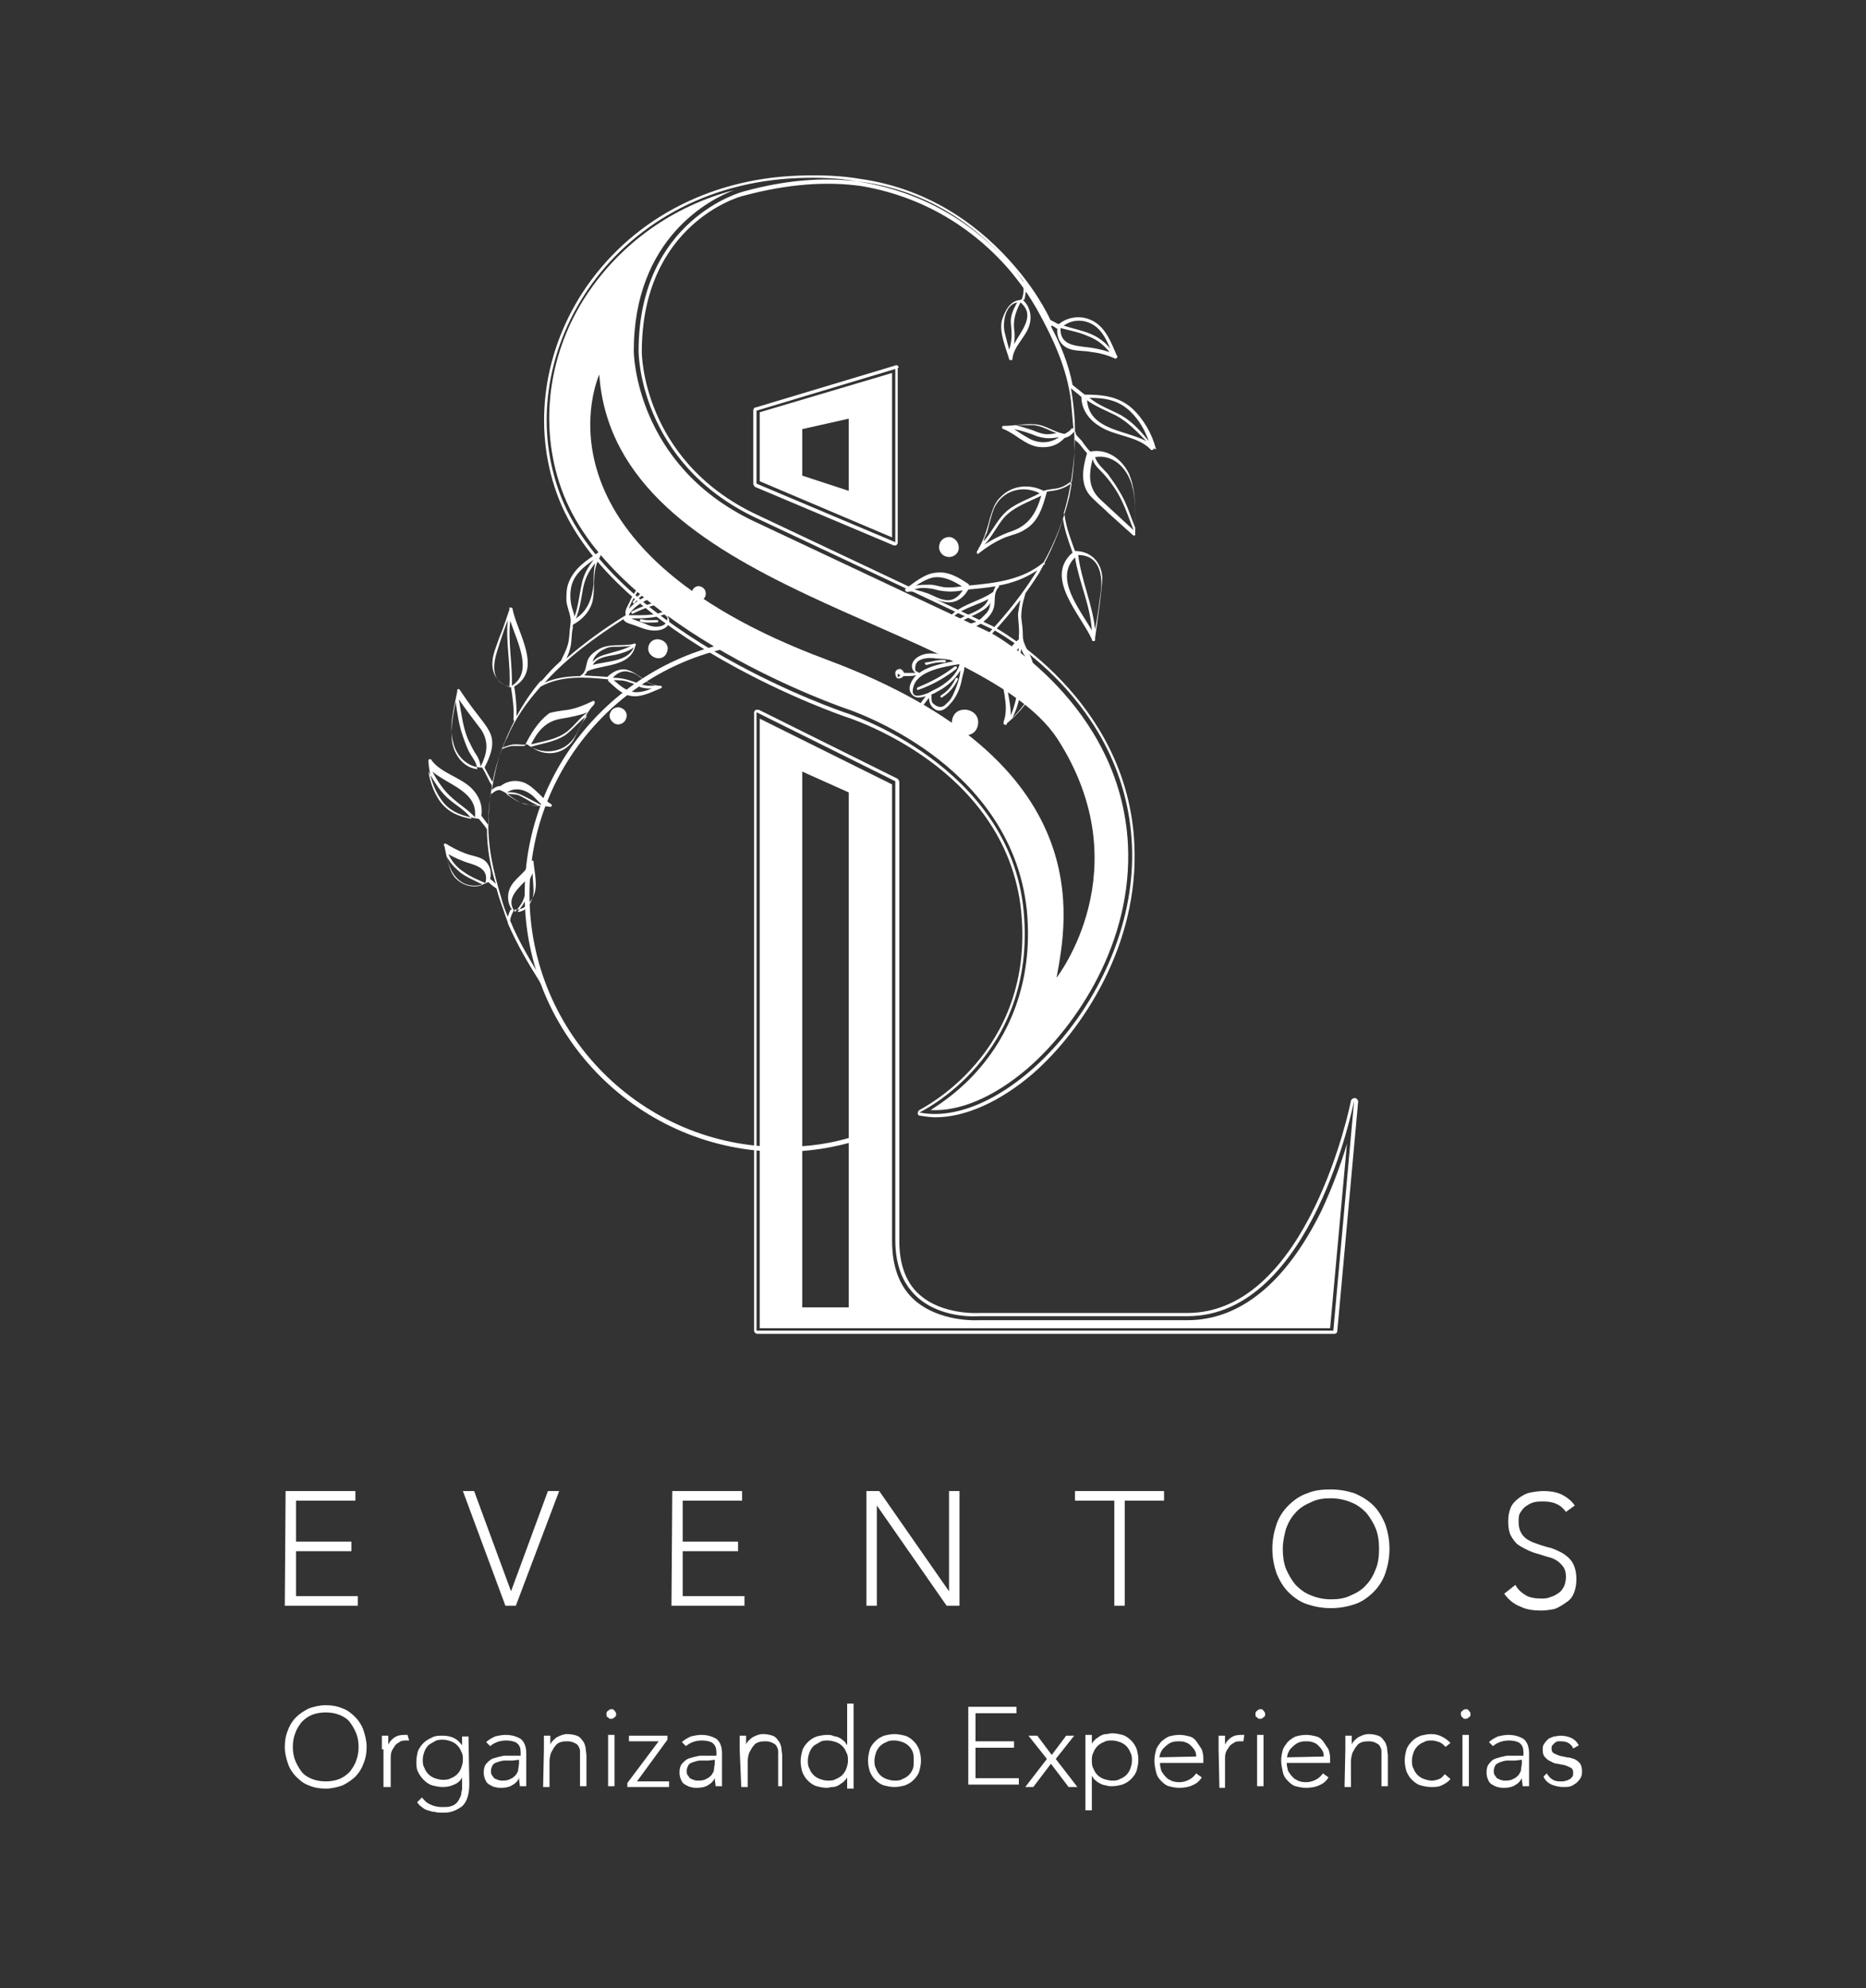 <?xml version="1.0" encoding="utf-8"?>
<!-- Generator: Adobe Illustrator 24.0.0, SVG Export Plug-In . SVG Version: 6.00 Build 0)  -->
<svg version="1.1" id="Capa_1" xmlns="http://www.w3.org/2000/svg" xmlns:xlink="http://www.w3.org/1999/xlink" x="0px" y="0px"
	 viewBox="0 0 232.6 247.9" style="enable-background:new 0 0 232.6 247.9;" xml:space="preserve">
<rect x="0" y="0" width="232.6" height="247.9" fill="#333333" stroke="none"/>
<style type="text/css">
	.st0{fill:#FFFFFF;}
</style>
<g>
	<g id="XMLID_37_">
		<path id="XMLID_45_" class="st0" d="M113,87.8c0,0.3-0.5,0.2-0.4-0.1C112.6,87.4,113.1,87.5,113,87.8z"/>
		<path class="st0" d="M144.1,56C144.1,56,144.1,56,144.1,56c-0.5-1.9-1.5-3.7-3-5.1c-1.7-1.5-3.7-1.7-5.9-1.7c0,0,0,0,0,0
			c-0.5-0.4-1-0.8-1.5-1.2l0,0c-0.5-2.6-1.5-5.1-2.8-7.5c0.3,0.1,0.6,0.3,0.9,0.5v0c-0.1,1.1,0.4,2.1,1.5,2.5
			c0.8,0.3,1.9,0.2,2.8,0.4c1,0.1,2,0.4,2.9,0.8h0l0,0c0.2,0.1,0.4-0.3,0.2-0.4l0,0c-0.7-1.6-1.4-3.6-3.2-4.4
			c-1.3-0.6-2.9-0.4-4,0.5c0,0,0,0,0,0s-0.1,0-0.1,0c-0.4-0.2-0.9-0.5-1.4-0.7c-0.4-0.9-0.9-1.8-1.4-2.6c-0.3-0.6-0.7-1.2-1.1-1.8
			l0,0c0-0.1,0-0.1-0.1-0.1c0-0.1-0.1-0.2-0.2-0.2c-0.1,0.1-0.2,0.2-0.4,0.3c0.1,0.1,0.2,0.2,0.3,0.4c0,0.5,0,1-0.2,1.5
			c0,0,0,0.1,0,0.1h0c-0.1,0-0.1,0-0.2,0.1c-1.3,0.1-1.9,1.3-2.3,2.5c-0.4,1.5,0.5,3.5,0.9,4.9c0,0.1,0.1,0.1,0.2,0.1
			c0.1,0,0.2,0,0.2-0.1c0.1-1.7,1.9-2.9,2.2-4.6c0.2-1-0.1-2.1-0.9-2.8c0.1,0,0.2,0,0.2-0.1c0.1-0.3,0.1-0.6,0.2-1
			c0.5,0.8,1,1.6,1.5,2.5c1.9,3.5,3.6,7.1,4.1,11.2c0.1,1.1,0.2,2.2,0.3,3.4c-0.1,0-0.2,0-0.2,0c-0.2,0.3-0.5,0.5-0.9,0.7h0
			c-1.3-0.2-2.3-1.1-3.7-1.2c-1.3-0.1-2.6,0.2-3.9,0.2c-0.3,0-0.2,0.4,0,0.4h0c1.5,0.6,2.6,1.9,4.2,2.2c1.3,0.2,2.5-0.1,3.4-1.1
			c0,0,0,0,0,0c0.5-0.1,0.9-0.4,1.2-0.8c0.1,2.1,0,4.2-0.3,6.3c0,0-0.1,0-0.2,0c-0.5,0.4-1.1,0.7-1.7,0.8c-0.5,0.1-1.1,0.1-1.6,0.3
			c0,0,0,0,0,0c-1.8-0.9-3.9-0.7-5.3,0.7c-0.8,0.7-1.1,1.7-1.4,2.7c-0.3,1.2-0.7,2.5-1.3,3.6l0,0c0,0-0.1,0.1-0.1,0.1
			c0,0.1-0.1,0.3-0.2,0.4l0,0c-0.1,0.2,0,0.5,0.2,0.3c1-0.8,2.1-1.5,3.3-2c0.8-0.3,1.8-0.5,2.5-1c1.7-1,2.2-2.9,2.7-4.7c0,0,0,0,0,0
			c0.5-0.1,1-0.1,1.6-0.3s1-0.4,1.5-0.8c-0.1,0.6-0.2,1.1-0.3,1.7c-0.7,2.9-1.8,5.7-3.2,8.2c-2.6,2.2-6,2.6-9.3,2.9
			c0-0.1,0-0.1-0.1-0.2c-1.2-0.8-2.5-1.6-4-1.4c-1.4,0.1-2.7,1.2-3.8,2c-0.2,0.1,0,0.4,0.2,0.4c1.9-0.4,3.3,1.3,5.2,1.3
			c1.1,0,1.9-0.7,2.4-1.6c1.1-0.1,2.2-0.2,3.4-0.4c-0.1,0.2-0.2,0.4-0.3,0.7c-2,1.5-6,1.8-6.1,5c-0.1,0.1,0,0.2,0,0.3
			c0.1,0.1,0.2,0.1,0.3,0c1.5-0.7,3.3-0.5,4.6-1.6c0.5-0.4,1.1-1,1.3-1.8c0.2-0.8-0.1-1.8,0.6-2.5c0,0,0.1-0.1,0-0.2
			c1.7-0.3,3.3-0.9,4.8-1.9c-2.5,4.1-5.8,7.8-9.3,11.1c-0.4-0.5-1.3-0.4-1.8-0.5c-1-0.1-2.1-0.4-3.1-0.1c-1.3,0.4-1.9,1.5-1,2.3
			c-0.4,0-0.9,0-1.4,0c-0.1-0.2-0.2-0.4-0.5-0.5c-0.3,0-0.6,0.2-0.6,0.5s0.1,0.7,0.4,0.7c0.2,0,0.5-0.1,0.6-0.3l0,0
			c0.5,0,1.1,0,1.6-0.1c-0.6,0.6-1.2,1.7-0.5,2.4c0.4,0.5,1.1,0.4,1.7,0.2c-0.3,0.4-0.6,0.8-0.9,1.2c-0.2,0-0.4,0-0.5,0.1
			c-0.2,0.2-0.3,0.5-0.2,0.8c0.1,0.3,0.5,0.4,0.8,0.2c0.2-0.1,0.4-0.5,0.3-0.7c0,0,0-0.1-0.1-0.1l0,0c0.3-0.4,0.7-0.9,1-1.3
			c0,0.5,0.2,1.1,0.7,1.4c0.7,0.5,1.4,0,1.9-0.6c0.8-0.8,1.3-2,1.5-3.1c0.1-0.6,0.5-1.4,0.2-2.1c2.5-2.4,5-5,7.1-7.8
			c-0.1,0.5-0.2,1.1-0.3,1.7c0,0.9,0.2,1.9,0.1,2.8c0,0,0,0.1,0,0.1c0,0.1,0,0.2,0,0.3c0,0,0,0,0,0c-1.1,0.9-1.9,2.2-2.1,3.7
			c-0.2,2.2,1,4.4,0.2,6.6c0,0,0,0,0,0.1v0c-0.1,0.2,0.3,0.4,0.4,0.2c0,0,0,0,0-0.1c1.5-1.3,3.1-2.9,3.4-5c0.1-0.9,0-1.8-0.2-2.7
			c-0.3-1.1-1.2-2.1-1.2-3.2c0,0,0-0.1,0-0.1c0-0.7-0.1-1.5-0.2-2.2c0-1,0.2-2,0.5-2.9c0,0,0-0.1,0-0.1c0.5-0.7,1-1.4,1.5-2.2
			c0.3-0.4,0.5-0.9,0.8-1.4c0,0,0,0,0.1,0c0,0,0.1-0.1,0-0.2c0.9-1.7,1.7-3.6,2.3-5.5c0.2,1.4,0.7,2.8,1.2,4.2c0,0,0,0,0,0
			c-3.6,3.1,1,7.7,2.4,10.8v0c0,0.1,0,0.2,0.1,0.2c0.1,0.1,0.4,0,0.3-0.2c0,0,0-0.1,0-0.1c0.2-1.4,0.4-2.9,0.6-4.4
			c0.1-1.1,0.3-2.2,0.3-3.2c-0.1-1.9-1.4-3.3-3.4-3.3c-0.5-1.4-1.1-2.9-1.3-4.5c0-0.1-0.1-0.1-0.1-0.2c0.9-3,1.3-6.1,1.4-9.2
			c0.1,0.2,0.3,0.3,0.4,0.4c0.4,0.4,0.7,0.9,1.1,1.3l0,0c-0.5,1.7-0.9,3.7,0.3,5.2c0.7,0.8,1.6,1.5,2.4,2.3c1,0.9,2,1.8,3,2.7
			c0.2,0.2,0.4,0,0.3-0.2c0,0,0-0.1,0-0.1c0-2.4,0.2-5.1-0.8-7.4c-0.9-1.8-2.7-3.1-4.8-2.7h0c-0.3-0.3-0.6-0.7-0.9-1.1
			c-0.1-0.2-0.3-0.4-0.5-0.6c-0.1-0.1-0.3-0.3-0.4-0.5c0-0.1,0-0.2-0.1-0.3c0-1.8-0.2-3.6-0.5-5.4c0.4,0.4,0.9,0.7,1.3,1.1
			c0,1.5,0.9,2.8,2.2,3.6c1.9,1.3,4.7,1.2,6.4,2.9v0c0,0.2,0.5,0.1,0.4-0.1C144.2,56.1,144.2,56,144.1,56z M136.7,40.8
			c0.8,0.7,1.3,1.7,1.7,2.7c-0.6-0.8-1.4-1.4-2.3-1.8c-1.1-0.5-2.3-0.7-3.5-1.1C133.8,39.7,135.5,39.8,136.7,40.8z M132.2,40.9
			C132.3,40.9,132.3,40.8,132.2,40.9c1.1,0.3,2.3,0.5,3.4,1c1.1,0.4,2,1.1,2.7,2c-0.9-0.3-1.8-0.5-2.7-0.6
			C133.9,43.1,132.1,43,132.2,40.9z M125.8,43.6c-0.2-0.7-0.4-1.5-0.6-2.3c-0.2-1.2,0.1-3.3,1.6-3.6c-0.4,0.7-0.8,1.5-0.8,2.3
			c0,0.5,0.1,1.1,0.1,1.7C126.1,42.3,126,43,125.8,43.6z M126.4,42.9c0.1-0.6,0.1-1.3,0-2c-0.1-1.2,0.3-2.2,0.8-3.2
			C129.1,39.3,127.4,41.1,126.4,42.9z M128.8,53c1.1,0.1,2,0.7,2.9,1c-0.5,0.1-1.1,0.2-1.6,0.1c-0.5-0.1-1-0.3-1.5-0.5
			c-0.6-0.2-1.3-0.4-2-0.6C127.4,53,128.1,53,128.8,53z M128,54.5c-0.6-0.3-1.1-0.7-1.6-1c1,0.2,1.9,0.5,2.9,0.9
			c1,0.3,1.7,0.3,2.7,0.1C130.8,55.4,129.2,55.3,128,54.5z M123,66.5c0.3-1,0.5-2.1,0.9-3.1c1-2.2,3.5-3,5.7-1.9
			c-1.5,0.8-3.2,1.3-4.4,2.5c-1,1-1.6,2.4-2.6,3.5C122.7,67.1,122.8,66.8,123,66.5z M126.2,66.2c-1.2,0.4-2.4,1-3.5,1.7
			c0.9-0.9,1.5-2.2,2.4-3.3c1.2-1.4,3.1-2,4.7-2.8C129.2,63.8,128.4,65.4,126.2,66.2z M116.3,72c1.3-0.2,2.5,0.4,3.6,1.1
			c-0.7,0.1-1.5,0.2-2.3,0.1c-0.6-0.1-1.1-0.3-1.7-0.3c-0.6,0-1.1,0-1.7,0.1C114.8,72.6,115.5,72.2,116.3,72z M117.8,74.8
			c-0.7-0.1-1.4-0.5-2.1-0.8c-0.6-0.2-1.2-0.4-1.8-0.5c0.4-0.1,0.7-0.2,1.1-0.2c0.7,0,1.3,0.1,2,0.3c1,0.2,2,0.2,3,0
			C119.6,74.3,118.8,75,117.8,74.8z M123.2,74.7c-0.4,1.2-2,1.7-3.1,2.2c-0.8,0.4-1.6,0.8-2.2,1.5C118.4,76.2,121.3,75.7,123.2,74.7
			z M123.3,75.9c-0.2,0.5-0.7,0.9-1.1,1.3c-0.8,0.6-1.7,0.6-2.6,0.9c-0.4,0.1-0.7,0.2-1.1,0.3c0.9-0.8,2-1.3,3.1-1.8
			c0.8-0.4,1.5-0.8,1.9-1.5C123.4,75.3,123.4,75.6,123.3,75.9z M112,84.4c0,0.1-0.1,0-0.1,0c0-0.1,0-0.2,0-0.3c0-0.1,0.1-0.1,0.2,0
			c0,0,0.1,0.1,0.1,0.2C112.1,84.3,112,84.3,112,84.4z M114,89c-0.1-0.1,0.1-0.5,0.2-0.3l0,0c0,0,0,0,0,0.1
			C114.4,89.1,114.1,89.2,114,89z M114.9,82.2c0.6-0.2,1.2-0.2,1.8-0.1c0.4,0,1.7,0.1,2.4,0.3c-1.5,0.3-3.3,0.6-4.5,1.5
			c-0.2-0.1-0.4-0.2-0.5-0.3C114,82.8,114.3,82.4,114.9,82.2z M113.9,85.5c0.6-1.9,3.9-2.4,5.7-2.7c0,0,0,0.1,0,0.1
			c-0.4,1.2-1.3,2-2.4,2.7c-0.5,0.3-1,0.5-1.5,0.8C114.9,86.7,113.3,87.3,113.9,85.5z M118.9,86.4c-0.2,0.5-0.5,1-0.9,1.3
			c-0.5,0.6-1.1,0.6-1.8-0.1c-0.1-0.3-0.1-0.7-0.1-1c0.2-0.1,0.5-0.2,0.6-0.3c1.2-0.6,2.3-1.5,3-2.7C119.7,84.5,119.1,86,118.9,86.4
			z M125.6,86.1c-0.3-2-0.1-3.9,1.4-5.3c-0.2,1.3-0.1,2.6-0.1,3.9c0,1.6-0.3,3-0.9,4.5C126,88.2,125.8,87.2,125.6,86.1z M128.7,84.9
			c0,1.8-1.2,3.3-2.5,4.6c0.6-1.2,1-2.5,1-3.9c0-1.6-0.2-3.2,0.1-4.7c0.1,0.3,0.2,0.5,0.4,0.8C128.3,82.7,128.7,83.8,128.7,84.9z
			 M134.4,69.2c2.7,0,3.1,2.6,2.8,4.7c-0.2,1.5-0.4,3.1-0.7,4.6C136.2,75.4,134.8,72.4,134.4,69.2z M136.1,78.6
			c-1.6-2.8-4.7-6.5-2.1-9.1C134.5,72.6,135.9,75.4,136.1,78.6z M141.1,60.5c0.5,1.7,0.4,3.5,0.4,5.3c-0.6-1.5-1.1-3.2-2-4.6
			c-0.4-0.7-0.9-1.4-1.4-2.1c-0.6-0.7-1.3-1.2-1.6-2.1C138.8,56.6,140.5,58.4,141.1,60.5z M137,58.5c0.7,0.7,1.3,1.4,1.9,2.3
			c1.1,1.6,1.7,3.5,2.4,5.3c-1.3-1.2-2.6-2.4-4-3.7c-1.7-1.5-1.6-3.2-1.1-5.2C136.3,57.7,136.6,58.1,137,58.5z M135.5,49.9
			C135.6,49.9,135.6,49.9,135.5,49.9c1.1,0.8,2.4,1.3,3.6,1.9c1.5,0.8,2.6,2,3.8,3.2C140.2,53.6,135.8,53.6,135.5,49.9z M139.8,51.8
			c-1.3-0.7-2.8-1.2-4-2.2c2,0,3.7,0.3,5.2,1.8c1,1,1.7,2.2,2.2,3.6C142.3,53.9,141.3,52.7,139.8,51.8z"/>
		<path id="XMLID_44_" class="st0" d="M119,83.1c0.2-0.1,0.4,0.1,0.2,0.3c-1.4,1.1-3,2-4.7,2.6c-0.2,0.1-0.3-0.2-0.1-0.3
			C116.1,85,117.6,84.2,119,83.1z"/>
		<path id="XMLID_43_" class="st0" d="M117.3,86.7c0.8-0.5,1.4-1.2,1.8-2.1c0.1-0.2,0.4,0,0.3,0.1c-0.4,0.9-1.1,1.7-1.9,2.2
			C117.3,87.1,117.1,86.8,117.3,86.7z"/>
		<path id="XMLID_42_" class="st0" d="M117.7,82.6c-0.7-0.1-1.5,0.1-2.2,0.3c-0.2,0-0.3-0.3-0.1-0.3c0.8-0.1,1.6-0.4,2.4-0.3
			C118,82.3,117.9,82.6,117.7,82.6z"/>
		<path id="XMLID_41_" class="st0" d="M121.9,90.4c-0.4,2.1-3.7,1.4-3.2-0.7C119.1,87.7,122.3,88.3,121.9,90.4z"/>
		<path id="XMLID_40_" class="st0" d="M111.4,88c-0.1,0.5-0.7,0.9-1.2,0.8s-0.9-0.6-0.8-1.2c0.1-0.5,0.7-0.9,1.2-0.8
			C111.1,86.9,111.5,87.4,111.4,88z"/>
		<path id="XMLID_39_" class="st0" d="M115.9,79.1c-0.4,1.8-3.1,1.2-2.8-0.6C113.5,76.7,116.3,77.3,115.9,79.1z"/>
		<path id="XMLID_38_" class="st0" d="M119.5,68.5c-0.1,0.6-0.8,1.1-1.5,0.9c-0.6-0.1-1.1-0.8-0.9-1.5c0.1-0.6,0.8-1.1,1.5-0.9
			C119.2,67.2,119.6,67.8,119.5,68.5z"/>
	</g>
	<g id="XMLID_1_">
		<path id="XMLID_36_" class="st0" d="M84.9,73.5c0.1-0.2,0.4,0,0.3,0.1C85.1,73.9,84.8,73.7,84.9,73.5z"/>
		<path id="XMLID_35_" class="st0" d="M78.9,76.5c-0.2,0.1-0.3-0.2-0.1-0.3c1.4-0.7,2.9-1.2,4.4-1.4c0.2,0,0.2,0.3,0,0.3
			C81.8,75.3,80.3,75.8,78.9,76.5z"/>
		<path id="XMLID_34_" class="st0" d="M81,73.7c-0.7,0.3-1.4,0.8-1.9,1.5c-0.1,0.1-0.3,0-0.2-0.2c0.5-0.7,1.2-1.2,2-1.6
			C81.1,73.3,81.2,73.6,81,73.7z"/>
		<path id="XMLID_33_" class="st0" d="M80,77.2c0.6,0.2,1.3,0.1,1.9,0.1c0.2,0,0.2,0.3,0,0.3c-0.7,0-1.4,0.1-2.1-0.1
			C79.7,77.4,79.8,77.1,80,77.2z"/>
		<path id="XMLID_32_" class="st0" d="M80.4,70.9c-0.7,1.7-3.4,0.5-2.6-1.1C78.5,68.1,81.1,69.2,80.4,70.9z"/>
		<path id="XMLID_31_" class="st0" d="M86.3,73.6c0.2-0.4,0.7-0.7,1.2-0.4c0.4,0.2,0.6,0.7,0.4,1.2c-0.2,0.4-0.7,0.7-1.2,0.4
			C86.3,74.6,86.1,74.1,86.3,73.6z"/>
		<path id="XMLID_30_" class="st0" d="M80.9,80.4c0.6-1.4,2.9-0.5,2.2,1C82.5,82.8,80.3,81.8,80.9,80.4z"/>
		<path id="XMLID_29_" class="st0" d="M76.1,88.8c0.2-0.5,0.9-0.8,1.4-0.5c0.5,0.2,0.8,0.8,0.5,1.4c-0.2,0.5-0.9,0.8-1.4,0.5
			C76.1,89.9,75.8,89.3,76.1,88.8z"/>
		<path id="XMLID_2_" class="st0" d="M74.7,68.8C74.7,68.9,74.7,68.9,74.7,68.8c-1.5,1-3.1,2-3.8,3.8c-0.3,0.7-0.3,1.5-0.3,2.3
			c0.1,1,0.7,2,0.5,2.9c0,0,0,0.1,0,0.1c-0.1,0.6-0.1,1.3-0.2,1.9c-0.1,0.8-0.5,1.6-0.9,2.4c0,0,0,0.1,0,0.1c-0.5,0.5-1.1,1-1.6,1.6
			c-0.3,0.3-0.6,0.7-0.9,1c0,0,0,0-0.1,0c0,0-0.1,0.1-0.1,0.1c-1.1,1.3-2.1,2.8-2.9,4.3c0-1.2-0.1-2.5-0.3-3.7c0,0,0,0,0,0
			c3.6-2.1,0.4-6.7-0.2-9.6v0c0-0.1,0-0.2-0.1-0.2c-0.1-0.1-0.4-0.1-0.3,0.1c0,0,0,0.1,0,0.1c-0.4,1.2-0.8,2.4-1.3,3.6
			c-0.3,0.9-0.7,1.8-0.8,2.7c-0.2,1.6,0.6,3,2.3,3.4c0.2,1.3,0.4,2.7,0.3,4c0,0.1,0,0.1,0.1,0.2c-1.2,2.4-2.2,4.9-2.7,7.6
			c-0.1-0.2-0.2-0.3-0.3-0.5c-0.2-0.4-0.5-0.9-0.7-1.3l0,0c0.7-1.4,1.4-3,0.6-4.5c-0.4-0.8-1.1-1.6-1.7-2.4c-0.7-0.9-1.4-1.9-2-2.8
			c-0.1-0.2-0.4,0-0.3,0.1c0,0,0,0,0,0.1c-0.4,2.1-1.1,4.3-0.5,6.4c0.4,1.7,1.8,3.1,3.6,3.1c0,0,0,0,0,0c0.2,0.3,0.4,0.7,0.6,1.1
			c0.1,0.2,0.2,0.4,0.3,0.6c0,0.1,0.2,0.3,0.3,0.5c0,0.1,0,0.2,0,0.3c-0.3,1.5-0.4,3.1-0.4,4.7c-0.3-0.4-0.6-0.8-0.9-1.2
			c0.2-1.3-0.3-2.5-1.2-3.4c-1.4-1.4-3.8-1.9-5-3.5v0c0-0.2-0.4-0.2-0.4,0c0,0,0,0,0,0.1l0,0c0.1,1.7,0.6,3.4,1.6,4.8
			c1.1,1.6,2.8,2.1,4.7,2.4h0c0.3,0.4,0.7,0.8,1,1.3l0,0c0,2.3,0.4,4.6,1.1,6.8c-0.2-0.2-0.4-0.4-0.7-0.6c0,0,0,0,0,0
			c0.2-0.9,0-1.8-0.8-2.4c-0.6-0.4-1.5-0.5-2.3-0.8c-0.8-0.3-1.6-0.7-2.4-1.2c0,0,0,0,0,0l0,0c-0.2-0.1-0.4,0.1-0.2,0.3l0,0
			c0.3,1.5,0.6,3.3,1.9,4.3c1,0.8,2.4,0.8,3.5,0.2c0,0,0,0,0,0c0,0,0.1,0,0.1,0c0.3,0.3,0.7,0.6,1,0.8c0.2,0.8,0.5,1.7,0.8,2.5
			c0.2,0.6,0.4,1.2,0.6,1.7l0,0c0,0.1,0,0.1,0,0.1c1.1,2.6,2.6,5.1,4.1,7.5c0.1,0.2,0.4,0,0.3-0.2c-1.5-2.5-3-4.9-4.1-7.6
			c0-0.4,0.2-0.8,0.4-1.2c0,0,0,0,0-0.1h0c0.1,0,0.1,0,0.2-0.1c1.1,0.1,1.9-0.8,2.3-1.7c0.6-1.2,0.1-3,0-4.3c0-0.1-0.1-0.1-0.2-0.1
			c-0.1,0-0.2,0-0.2,0.1c-0.4,1.4-2.1,2.1-2.6,3.5c-0.3,0.8-0.2,1.8,0.3,2.5c-0.1,0-0.2,0-0.2,0.1c-0.1,0.2-0.2,0.5-0.3,0.8
			c-0.3-0.7-0.6-1.5-0.8-2.3c-1-3.3-1.8-6.7-1.6-10.2c0-0.9,0.1-1.9,0.3-2.9c0,0,0.1,0.1,0.2,0c0.2-0.2,0.5-0.4,0.9-0.4c0,0,0,0,0,0
			c1.1,0.4,1.8,1.3,2.9,1.7c1.1,0.3,2.2,0.2,3.4,0.4c0.2,0,0.3-0.3,0-0.4h0c-1.1-0.7-1.9-2-3.2-2.6c-1-0.4-2.1-0.3-3,0.4l0,0
			c-0.4,0-0.8,0.2-1.1,0.5c0.3-1.8,0.7-3.6,1.3-5.3c0,0,0.1,0,0.1,0c0.5-0.2,1-0.4,1.6-0.4c0.5,0,0.9,0.1,1.4,0c0,0,0,0,0,0
			c1.3,1,3.2,1.2,4.7,0.3c0.8-0.5,1.3-1.2,1.7-2.1c0.5-1,1-2,1.7-2.9l0,0c0,0,0.1,0,0.1-0.1c0.1-0.1,0.2-0.2,0.2-0.3l0,0
			c0.1-0.1,0-0.4-0.2-0.3c-1,0.5-2,0.9-3.1,1.1c-0.8,0.1-1.6,0.2-2.3,0.4C67,90,66.1,91.6,65.4,93l0,0c-0.4,0-0.9,0-1.4,0
			c-0.5,0-1,0.2-1.4,0.4c0.2-0.5,0.3-0.9,0.6-1.4c1-2.4,2.5-4.5,4.2-6.4c2.6-1.4,5.5-1.2,8.4-0.9c0,0,0,0.1,0,0.2
			c0.9,0.8,1.8,1.8,3.1,1.9c1.2,0.1,2.5-0.6,3.5-1c0.2-0.1,0.1-0.3-0.1-0.3c-1.7,0-2.6-1.6-4.2-2c-0.9-0.2-1.8,0.3-2.4,0.9
			c-1-0.1-1.9-0.1-2.9-0.2c0.2-0.1,0.3-0.3,0.4-0.5c1.9-0.9,5.4-0.5,6-3.2c0.1,0,0.1-0.2,0-0.2c0-0.1-0.2-0.1-0.3,0
			c-1.4,0.3-2.9-0.1-4.2,0.6c-0.5,0.3-1.1,0.7-1.4,1.3c-0.3,0.7-0.2,1.6-0.9,2c0,0-0.1,0.1-0.1,0.1c-1.5,0-3,0.2-4.4,0.8
			c2.8-3.1,6.2-5.6,9.8-7.9c0.2,0.5,1,0.6,1.5,0.8c0.8,0.3,1.7,0.7,2.7,0.6c1.2-0.1,1.9-0.9,1.3-1.8c0.4,0,0.8,0.1,1.2,0.1
			c0,0.2,0.1,0.4,0.3,0.5c0.3,0.1,0.5-0.1,0.6-0.3c0-0.2,0-0.6-0.2-0.7c-0.2-0.1-0.4,0-0.5,0.2l0,0c-0.4,0-0.9-0.1-1.4-0.2
			c0.6-0.4,1.3-1.2,0.8-1.9c-0.3-0.5-0.8-0.5-1.4-0.5c0.3-0.3,0.6-0.6,1-0.9c0.1,0.1,0.3,0.1,0.5,0c0.2-0.1,0.4-0.4,0.3-0.7
			c-0.1-0.2-0.4-0.4-0.6-0.3c-0.2,0-0.4,0.3-0.4,0.6c0,0,0,0.1,0,0.1l0,0c-0.3,0.3-0.7,0.6-1.1,1c0-0.5,0-1-0.3-1.3
			c-0.5-0.5-1.2-0.2-1.7,0.1c-0.8,0.6-1.4,1.5-1.8,2.4c-0.2,0.5-0.7,1.1-0.5,1.7c-2.6,1.6-5.1,3.4-7.4,5.4c0.2-0.4,0.4-0.9,0.5-1.4
			c0.2-0.8,0.1-1.6,0.3-2.4c0,0,0-0.1,0-0.1c0-0.1,0-0.2,0-0.3h0c1.1-0.6,2-1.5,2.4-2.7c0.5-1.8-0.1-3.9,0.9-5.6l0,0c0,0,0,0,0,0
			C75.1,68.9,74.9,68.6,74.7,68.8z M77.7,80.6c0.3,0,0.6,0,1-0.1c-0.9,0.5-1.9,0.7-2.9,1c-0.7,0.2-1.4,0.4-1.9,1
			c0-0.2,0.1-0.4,0.3-0.7c0.3-0.4,0.7-0.7,1.2-0.9C76.1,80.5,76.9,80.7,77.7,80.6z M73.9,82.9c0.5-1,2-1.1,3-1.3
			c0.7-0.2,1.5-0.4,2.1-0.9C78.3,82.5,75.7,82.4,73.9,82.9z M80.3,84.8c0.4,0.3,0.9,0.5,1.4,0.7c-0.3,0-0.7,0-1,0
			C80,85.4,79.5,85.2,79,85c-0.8-0.3-1.7-0.5-2.6-0.5c0.5-0.6,1.3-1,2.1-0.7C79.2,83.9,79.7,84.4,80.3,84.8z M76.5,84.8
			c0.7,0,1.3,0,2,0.3c0.5,0.1,0.9,0.4,1.4,0.6c0.5,0.1,0.9,0.2,1.4,0.1c-0.6,0.3-1.3,0.5-2,0.5C78.2,86.3,77.3,85.5,76.5,84.8z
			 M73.3,88.8c-1,0.6-1.6,1.6-2.6,2.4c-1.3,1-2.9,1.2-4.5,1.6c0.8-1.6,1.8-2.9,3.8-3.2C71.2,89.4,72.2,89.2,73.3,88.8z M66.2,93.1
			c1.4-0.4,2.9-0.6,4.2-1.4c1-0.7,1.8-1.8,2.8-2.5c-0.1,0.2-0.3,0.5-0.5,0.7c-0.5,0.8-0.8,1.7-1.3,2.5
			C70.2,94.1,67.9,94.4,66.2,93.1z M66.5,99.3c0.4,0.4,0.8,0.8,1.2,1.2c-0.8-0.4-1.5-0.8-2.3-1.2c-0.8-0.4-1.4-0.6-2.2-0.5
			C64.2,98.1,65.5,98.4,66.5,99.3z M63.1,99c0.5,0,0.9,0,1.4,0.1c0.4,0.1,0.8,0.4,1.2,0.6c0.5,0.3,1,0.6,1.6,0.8
			c-0.6,0-1.2-0.1-1.9-0.3C64.6,100.1,63.9,99.5,63.1,99z M65.9,109.4c-0.2,0.5-0.3,1.1-0.4,1.7c-0.1,1.1-0.6,1.8-1.3,2.6
			C62.9,112,64.7,110.7,65.9,109.4z M64.5,113.7c0.4-0.5,0.9-1.1,1.1-1.8c0.1-0.4,0.1-1,0.2-1.4c0.1-0.5,0.3-1.1,0.6-1.6
			c0,0.7,0.1,1.4,0.1,2C66.6,112,65.8,113.7,64.5,113.7z M55.7,106.8c0.4,0.8,1,1.4,1.7,2c0.8,0.6,1.8,1,2.8,1.5
			c-1.2,0.5-2.6,0.1-3.5-0.9C56.1,108.7,55.9,107.7,55.7,106.8z M60.5,110.1C60.5,110.1,60.5,110.1,60.5,110.1
			c-0.9-0.4-1.9-0.8-2.7-1.4c-0.8-0.5-1.5-1.3-1.9-2.2c0.7,0.4,1.4,0.7,2.2,1C59.4,107.9,61,108.3,60.5,110.1z M53.4,96.2
			c0.7,1.2,1.4,2.4,2.4,3.3c1,0.9,2.2,1.5,3,2.6c-1.7-0.3-3.1-0.9-4.1-2.4C54,98.6,53.6,97.4,53.4,96.2z M59.2,101.9
			C59.2,101.9,59.2,101.9,59.2,101.9c-0.8-0.9-1.8-1.5-2.7-2.3c-1.1-0.9-1.9-2.1-2.6-3.4C55.9,97.9,59.6,98.7,59.2,101.9z M56.3,92
			c-0.1-1.5,0.2-3,0.5-4.5c0.2,1.4,0.4,2.9,0.9,4.3c0.2,0.6,0.5,1.4,0.8,2c0.4,0.7,0.9,1.2,1,2.1C57.6,95.7,56.4,93.8,56.3,92z
			 M59.9,95.6c0-0.4-0.2-0.9-0.4-1.3c-0.5-0.7-0.8-1.4-1.2-2.2c-0.6-1.5-0.8-3.2-1.1-4.9c0.9,1.3,1.8,2.5,2.8,3.8
			C61,92.6,60.7,94,59.9,95.6z M63.3,77.3c-0.3,2.8,0.4,5.6,0.2,8.3c-2.3-0.5-2.1-2.7-1.5-4.5C62.4,79.8,62.8,78.6,63.3,77.3z
			 M63.8,85.5c0.1-2.7-0.5-5.4-0.2-8.1C64.5,80.1,66.5,83.8,63.8,85.5z M82.1,73c0,0.3,0,0.6-0.1,0.9c-0.2,0-0.4,0.1-0.6,0.2
			c-1.2,0.3-2.2,0.9-3,1.8c0.2-0.8,1-2,1.2-2.3c0.3-0.4,0.6-0.7,1-1C81.2,72.2,81.7,72.3,82.1,73z M84,72.5C84,72.5,84,72.5,84,72.5
			c0,0,0-0.1,0-0.1c0-0.2,0.2-0.2,0.3-0.1C84.3,72.5,84,72.7,84,72.5z M83.7,75.4c-0.8,1.5-3.7,1.3-5.3,1.3c0,0,0,0,0-0.1
			c0.6-0.9,1.5-1.5,2.5-1.9c0.5-0.1,0.9-0.3,1.4-0.4C83,74.1,84.5,73.9,83.7,75.4z M85.1,76.9c0,0,0-0.1,0-0.2c0,0,0.1,0,0.1-0.1
			c0-0.1,0.1,0,0.1,0c0,0,0,0.2,0,0.2C85.2,77,85.1,77,85.1,76.9z M78.7,77.1c1.3,0,2.9,0,4.1-0.5c0.1,0.1,0.3,0.2,0.4,0.4
			c0,0.7-0.4,1-1,1.1c-0.5,0.1-1,0-1.5-0.2C80.4,77.7,79.3,77.4,78.7,77.1z M71.8,77.1c0.4-1,0.6-2.1,0.8-3.3
			c0.2-1.4,0.7-2.5,1.6-3.6c-0.2,0.8-0.2,1.7-0.2,2.6C73.8,74.6,73.3,76.1,71.8,77.1z M74,69.8c-0.7,0.9-1.3,1.9-1.5,3.1
			c-0.3,1.3-0.4,2.7-0.9,4c0-0.2-0.1-0.5-0.2-0.8c-0.3-0.9-0.4-1.9-0.2-2.9C71.5,71.7,72.7,70.7,74,69.8z"/>
	</g>
	<g>
		<g>
			<path class="st0" d="M35.6,185.9h8.7v1.2h-7.4v5.1h6.9v1.2h-6.9v5.6h7.7v1.2h-9.1L35.6,185.9L35.6,185.9z"/>
			<path class="st0" d="M57.7,185.9h1.4l4.6,12.5l4.6-12.5h1.4l-5.4,14.3H63L57.7,185.9z"/>
			<path class="st0" d="M83.8,185.9h8.7v1.2h-7.4v5.1h6.9v1.2h-6.9v5.6h7.7v1.2h-9.1L83.8,185.9L83.8,185.9z"/>
			<path class="st0" d="M107.9,185.9h1.7l8.7,12.5h0v-12.5h1.3v14.3H118l-8.7-12.5h0v12.5h-1.3V185.9z"/>
			<path class="st0" d="M138.9,187.1H134v-1.2h11.1v1.2h-4.9v13.1h-1.3V187.1z"/>
			<path class="st0" d="M158.6,193.1c0-1.1,0.2-2.1,0.5-3c0.3-0.9,0.8-1.7,1.5-2.4c0.6-0.6,1.4-1.2,2.3-1.5c0.9-0.4,1.9-0.5,3-0.5
				s2.1,0.2,3,0.5c0.9,0.4,1.7,0.9,2.3,1.5c0.6,0.6,1.1,1.4,1.5,2.4c0.3,0.9,0.5,1.9,0.5,3s-0.2,2.1-0.5,3c-0.3,0.9-0.8,1.7-1.5,2.4
				c-0.6,0.6-1.4,1.2-2.3,1.5c-0.9,0.3-1.9,0.5-3,0.5s-2.1-0.2-3-0.5c-0.9-0.3-1.7-0.9-2.3-1.5c-0.6-0.6-1.1-1.4-1.5-2.4
				C158.8,195.2,158.6,194.2,158.6,193.1z M159.9,193.1c0,0.9,0.1,1.7,0.4,2.5c0.3,0.7,0.7,1.4,1.2,2c0.5,0.5,1.1,1,1.9,1.3
				c0.7,0.3,1.6,0.5,2.5,0.5c0.9,0,1.7-0.1,2.5-0.5c0.7-0.3,1.4-0.7,1.9-1.3c0.5-0.5,0.9-1.2,1.2-2c0.3-0.7,0.4-1.6,0.4-2.5
				s-0.1-1.7-0.4-2.5c-0.3-0.7-0.7-1.4-1.2-2c-0.5-0.5-1.1-1-1.9-1.3c-0.7-0.3-1.6-0.5-2.5-0.5c-0.9,0-1.7,0.1-2.5,0.5
				c-0.7,0.3-1.4,0.7-1.9,1.3c-0.5,0.5-0.9,1.2-1.2,2C160.1,191.4,159.9,192.2,159.9,193.1z"/>
			<path class="st0" d="M188.9,197.6c0.3,0.6,0.8,1,1.3,1.3c0.5,0.3,1.2,0.4,1.9,0.4c0.4,0,0.8,0,1.2-0.2c0.4-0.1,0.7-0.3,1-0.5
				c0.3-0.2,0.5-0.5,0.7-0.9c0.1-0.3,0.2-0.7,0.2-1.1c0-0.5-0.1-0.9-0.3-1.2c-0.2-0.3-0.5-0.6-0.8-0.8c-0.3-0.2-0.7-0.4-1.2-0.5
				c-0.4-0.1-0.9-0.3-1.3-0.4c-0.4-0.1-0.9-0.3-1.3-0.5c-0.4-0.2-0.8-0.4-1.2-0.7c-0.3-0.3-0.6-0.7-0.8-1.1s-0.3-1-0.3-1.7
				s0.1-1.2,0.3-1.7c0.2-0.5,0.6-0.9,1-1.2c0.4-0.3,0.9-0.6,1.4-0.7s1.1-0.2,1.7-0.2c0.8,0,1.5,0.1,2.2,0.4c0.6,0.3,1.2,0.7,1.7,1.4
				l-1.1,0.8c-0.3-0.4-0.7-0.8-1.2-1c-0.4-0.2-1-0.3-1.6-0.3c-0.4,0-0.8,0-1.2,0.1c-0.4,0.1-0.7,0.3-1,0.5c-0.3,0.2-0.5,0.5-0.7,0.8
				c-0.2,0.3-0.2,0.7-0.2,1.2c0,0.7,0.2,1.2,0.5,1.6c0.3,0.4,0.8,0.7,1.3,0.9s1.1,0.4,1.8,0.6c0.6,0.1,1.2,0.4,1.8,0.7
				c0.5,0.3,1,0.7,1.3,1.2c0.3,0.5,0.5,1.2,0.5,2.1c0,0.6-0.1,1.2-0.3,1.7c-0.2,0.5-0.5,0.9-1,1.2c-0.4,0.3-0.9,0.6-1.4,0.8
				c-0.5,0.1-1.1,0.2-1.7,0.2c-0.9,0-1.8-0.1-2.6-0.5c-0.8-0.3-1.5-0.9-2-1.6L188.9,197.6z"/>
		</g>
	</g>
	<g>
		<path class="st0" d="M123.5,78.9L94,65c-14.8-7-15-21-15-21.2c0-14.2,9.6-19,12.5-20.1c-7.6,2-14.1,6.6-18.4,13.1
			c-5,7.6-6,17-2.8,25c6.8,16.9,35,26.5,35.3,26.6c0,0,5.2,1.7,10.5,5.6c4.9,3.6,10.9,9.9,11.9,19.5c0.9,9.5-2.7,16-5.9,19.7
			c-2.3,2.7-4.7,4.3-6.1,5.2c3.6,0.2,7.9-1.6,12.1-5.2c6.1-5.3,13.1-15.7,12.5-27.9C139.7,87.7,123.7,79,123.5,78.9z M131.7,121.9
			c1.3-7.1,5.5-26.9-28.5-39.6C64.9,68.1,74.7,46.7,74.7,46.7c1.9,27.2,47.3,30.5,57.1,45.4C142.3,108.4,131.7,121.9,131.7,121.9z"
			/>
		<path class="st0" d="M141.4,105.3c-0.8-18.2-17.4-27.1-17.6-27.2L94.4,64.2c-7.5-3.5-11-8.9-12.6-12.7C80,47.3,80,43.9,80,43.9
			c0-15.9,12.1-19.4,12.7-19.5c5.6-1.5,10.4-1.8,14.7-1.2c8.7,1.5,14.6,6.1,18.2,10.2c3.2,3.7,4.7,7.1,4.8,7.2
			c0.1,0.2,0.3,0.3,0.5,0.2c0.2-0.1,0.3-0.3,0.2-0.5c0-0.1-1.4-3.4-4.7-7.2c-3.8-4.4-10-9.5-19.2-10.8c-2.3-0.4-4.9-0.5-7.7-0.4
			c-11.3,0.4-21.1,5.7-26.9,14.6c-5.1,7.9-6.2,17.5-2.9,25.8c6.9,17.3,35.5,27,35.8,27.1c0,0,5.1,1.6,10.3,5.4
			c4.8,3.5,10.6,9.6,11.5,18.9c1.7,17.7-12.6,24.6-12.7,24.7c-0.1,0.1-0.2,0.2-0.2,0.4s0.1,0.3,0.3,0.3c0.6,0.1,1.3,0.2,1.9,0.2
			c3.7,0,8-1.9,12.1-5.4C134.9,128.5,142,117.8,141.4,105.3z M114.6,138.7c0,0,14.7-6.9,13-25.1s-22.1-24.7-22.1-24.7
			S77,79.4,70,62.1c-6.9-17.3,6-39,29.5-39.9c2.6-0.1,5,0,7.3,0.4c9.6,1.1,15.9,6.5,19.7,11.1c3,3.6,4.2,6.7,4.2,6.7s-1.3-3-4.2-6.7
			c-3.6-4.4-9.9-9.6-19.7-11.1c-4.1-0.5-8.8-0.2-14.2,1.3c0,0-13,3.4-13,19.9c0,0,0,13.9,14.7,20.8c14.7,6.9,29.5,13.9,29.5,13.9
			s16.5,8.6,17.3,26.9C141.9,123.6,125.4,140.9,114.6,138.7z"/>
	</g>
	<g>
		<g>
			<path class="st0" d="M148,164.6h-26c-0.1,0-4.8,0.3-8-2.5c-1.9-1.7-2.8-4.2-2.8-7.4V97.8l-16.5-8.2v76h71.1l2.1-23
				c-0.7,2.4-1.8,5.4-3.2,8.4C160.3,159.9,154.6,164.6,148,164.6z M105.8,163H100V96.2l5.8,2.6V163z"/>
			<path class="st0" d="M168.9,136.9c-0.2,0-0.4,0.1-0.5,0.3c0,0.2-5.3,26.5-20.4,26.5h-26c0,0-4.5,0.3-7.4-2.3
				c-1.7-1.5-2.5-3.8-2.5-6.7V97.5c0-0.1-0.1-0.3-0.2-0.4l-17.3-8.6c-0.1,0-0.3,0-0.4,0c-0.1,0.1-0.2,0.2-0.2,0.3v77.1
				c0,0.2,0.2,0.4,0.4,0.4h71.9c0.2,0,0.4-0.1,0.4-0.4l2.6-28.6C169.3,137.2,169.1,136.9,168.9,136.9z M166.2,165.9H94.3V88.8
				l17.3,8.6c0,0,0,46.8,0,57.2s10.4,9.5,10.4,9.5s10.4,0,26,0s20.8-26.9,20.8-26.9L166.2,165.9z"/>
		</g>
		<g>
			<path class="st0" d="M111.2,46.5l-16.5,4.9V60l16.5,7V46.5z M105.8,61.2l-5.8-1.9v-5.8l5.8-1.3V61.2z"/>
			<path class="st0" d="M111.9,45.6c-0.1-0.1-0.2-0.1-0.4,0l-17.3,5.2c-0.2,0-0.3,0.2-0.3,0.4v9.1c0,0.1,0.1,0.3,0.2,0.4l17.3,7.3
				c0,0,0.1,0,0.1,0c0.1,0,0.1,0,0.2,0c0.1-0.1,0.2-0.2,0.2-0.3V45.9C112.1,45.8,112,45.7,111.9,45.6z M111.6,67.6l-17.3-7.3v-9.1
				l17.3-5.2V67.6z"/>
		</g>
	</g>
	<path class="st0" d="M97.4,143C80.1,143,66,128.9,66,111.5c0-16.3,12.5-29.8,28.5-31.3c-0.1-0.2-0.2-0.4-0.3-0.6
		C78,81.3,65.4,95,65.4,111.5c0,17.7,14.4,32.1,32.1,32.1c3.3,0,6.5-0.5,9.7-1.5c-0.1-0.2-0.1-0.4-0.2-0.6
		C103.8,142.6,100.7,143,97.4,143z"/>
	<g>
		<path class="st0" d="M35.5,217.8c0-0.7,0.1-1.4,0.4-2.1c0.2-0.6,0.6-1.2,1-1.6c0.4-0.4,1-0.8,1.6-1.1c0.6-0.2,1.3-0.4,2.1-0.4
			c0.7,0,1.4,0.1,2.1,0.4c0.6,0.2,1.1,0.6,1.6,1.1c0.4,0.4,0.8,1,1,1.6s0.4,1.3,0.4,2.1c0,0.7-0.1,1.4-0.4,2.1
			c-0.2,0.6-0.6,1.2-1,1.6c-0.4,0.4-1,0.8-1.6,1.1c-0.6,0.2-1.3,0.4-2.1,0.4c-0.7,0-1.4-0.1-2.1-0.4c-0.6-0.2-1.1-0.6-1.6-1.1
			c-0.4-0.4-0.8-1-1-1.6C35.7,219.3,35.5,218.6,35.5,217.8z M36.5,217.8c0,0.6,0.1,1.2,0.3,1.7c0.2,0.5,0.5,1,0.8,1.4
			c0.3,0.4,0.8,0.7,1.3,0.9c0.5,0.2,1.1,0.3,1.7,0.3s1.2-0.1,1.7-0.3c0.5-0.2,0.9-0.5,1.3-0.9c0.3-0.4,0.6-0.8,0.8-1.4
			c0.2-0.5,0.3-1.1,0.3-1.7c0-0.6-0.1-1.2-0.3-1.7c-0.2-0.5-0.5-1-0.8-1.4c-0.3-0.4-0.8-0.7-1.3-0.9c-0.5-0.2-1.1-0.3-1.7-0.3
			s-1.2,0.1-1.7,0.3c-0.5,0.2-0.9,0.5-1.3,0.9c-0.3,0.4-0.6,0.8-0.8,1.4C36.6,216.6,36.5,217.2,36.5,217.8z"/>
		<path class="st0" d="M47.6,218.1c0-0.1,0-0.2,0-0.4c0-0.1,0-0.3,0-0.5s0-0.3,0-0.5s0-0.2,0-0.3h0.8c0,0.2,0,0.5,0,0.7
			c0,0.2,0,0.3,0,0.4c0.2-0.4,0.5-0.7,0.8-0.9c0.3-0.2,0.7-0.3,1.2-0.3c0.1,0,0.1,0,0.2,0s0.1,0,0.2,0L51,217c-0.1,0-0.2,0-0.3,0
			c-0.3,0-0.7,0-0.9,0.2c-0.2,0.1-0.5,0.3-0.6,0.5c-0.1,0.2-0.3,0.4-0.4,0.7c-0.1,0.3-0.1,0.5-0.1,0.9v3.5h-0.9V218.1z"/>
		<path class="st0" d="M58.5,222.4c0,0.8-0.1,1.4-0.3,1.9s-0.5,0.9-0.9,1.1c-0.3,0.2-0.7,0.4-1.1,0.5s-0.7,0.1-1.1,0.1
			c-0.3,0-0.6,0-0.9-0.1c-0.3,0-0.6-0.1-0.9-0.2c-0.3-0.1-0.5-0.2-0.7-0.4c-0.2-0.1-0.4-0.3-0.6-0.6l0.6-0.6
			c0.3,0.4,0.6,0.7,1.1,0.9c0.4,0.2,0.9,0.3,1.4,0.3c0.4,0,0.8,0,1.1-0.1c0.3-0.1,0.5-0.2,0.7-0.4c0.2-0.2,0.3-0.4,0.4-0.6
			s0.2-0.4,0.2-0.6c0-0.2,0.1-0.4,0.1-0.6c0-0.2,0-0.3,0-0.5v-0.9h0c-0.2,0.4-0.5,0.7-1,0.9c-0.4,0.2-0.9,0.3-1.4,0.3
			c-0.5,0-0.9-0.1-1.3-0.2c-0.4-0.1-0.8-0.4-1.1-0.7c-0.3-0.3-0.5-0.6-0.7-1c-0.2-0.4-0.2-0.8-0.2-1.3c0-0.4,0.1-0.9,0.2-1.3
			c0.2-0.4,0.4-0.7,0.7-1c0.3-0.3,0.7-0.5,1.1-0.7c0.4-0.2,0.8-0.2,1.3-0.2c0.5,0,1,0.1,1.4,0.3c0.4,0.2,0.7,0.5,1,0.9h0v-1.1h0.8
			L58.5,222.4L58.5,222.4z M57.7,219.4c0-0.3,0-0.7-0.2-1c-0.1-0.3-0.3-0.6-0.5-0.8c-0.2-0.2-0.5-0.4-0.8-0.5
			c-0.3-0.1-0.6-0.2-1-0.2c-0.3,0-0.7,0-1,0.2s-0.6,0.3-0.8,0.5c-0.2,0.2-0.4,0.5-0.5,0.8c-0.1,0.3-0.2,0.6-0.2,1c0,0.3,0,0.7,0.2,1
			c0.1,0.3,0.3,0.6,0.5,0.8c0.2,0.2,0.5,0.4,0.8,0.5s0.6,0.2,1,0.2c0.3,0,0.7,0,1-0.2c0.3-0.1,0.6-0.3,0.8-0.5
			c0.2-0.2,0.4-0.5,0.5-0.8C57.6,220.1,57.7,219.8,57.7,219.4z"/>
		<path class="st0" d="M65.6,220.1c0,0.3,0,0.6,0,0.8c0,0.2,0,0.5,0,0.7c0,0.2,0,0.4,0,0.6c0,0.2,0,0.3,0,0.5h-0.8
			c0-0.3-0.1-0.6-0.1-1h0c-0.2,0.4-0.5,0.7-0.9,0.9c-0.3,0.2-0.8,0.3-1.3,0.3c-0.3,0-0.5,0-0.8-0.1c-0.2,0-0.5-0.2-0.7-0.3
			c-0.2-0.1-0.4-0.3-0.5-0.6c-0.1-0.2-0.2-0.5-0.2-0.9c0-0.5,0.1-0.9,0.4-1.2s0.5-0.5,0.9-0.6c0.3-0.1,0.7-0.2,1.2-0.3
			c0.4,0,0.8,0,1.1,0h1v-0.4c0-0.5-0.1-0.9-0.5-1.2c-0.3-0.2-0.8-0.3-1.3-0.3c-0.7,0-1.4,0.2-2,0.7l-0.5-0.5
			c0.3-0.3,0.7-0.5,1.1-0.7c0.4-0.1,0.9-0.2,1.3-0.2c0.8,0,1.4,0.2,1.9,0.5c0.4,0.3,0.7,0.9,0.7,1.8L65.6,220.1L65.6,220.1z
			 M63.9,219.5c-0.3,0-0.7,0-1,0c-0.3,0-0.6,0.1-0.9,0.2s-0.5,0.2-0.6,0.4s-0.2,0.4-0.2,0.7c0,0.2,0,0.3,0.1,0.5
			c0.1,0.1,0.2,0.3,0.3,0.4c0.1,0.1,0.3,0.1,0.4,0.2c0.1,0,0.3,0.1,0.5,0.1c0.4,0,0.8,0,1.1-0.2c0.3-0.1,0.5-0.3,0.7-0.5
			c0.1-0.2,0.3-0.4,0.3-0.7c0-0.2,0.1-0.5,0.1-0.8v-0.4L63.9,219.5L63.9,219.5z"/>
		<path class="st0" d="M67.8,218.1c0-0.1,0-0.2,0-0.4c0-0.1,0-0.3,0-0.5s0-0.3,0-0.5s0-0.2,0-0.3h0.8c0,0.2,0,0.5,0,0.7
			c0,0.2,0,0.3,0,0.4h0c0.1-0.3,0.4-0.6,0.8-0.9c0.4-0.2,0.8-0.4,1.3-0.4s0.9,0.1,1.2,0.2c0.3,0.1,0.5,0.3,0.7,0.6
			c0.2,0.2,0.3,0.5,0.4,0.9c0,0.3,0.1,0.7,0.1,1v3.8h-0.8V219c0-0.2,0-0.5,0-0.7s-0.1-0.4-0.2-0.6c-0.1-0.2-0.3-0.3-0.5-0.4
			c-0.2-0.1-0.5-0.2-0.8-0.2s-0.6,0-0.9,0.1c-0.3,0.1-0.5,0.2-0.7,0.5c-0.2,0.2-0.3,0.5-0.5,0.8c-0.1,0.3-0.2,0.7-0.2,1.1v3.2h-0.8
			L67.8,218.1L67.8,218.1z"/>
		<path class="st0" d="M75.6,213.7c0-0.2,0-0.3,0.2-0.4c0.1-0.1,0.2-0.2,0.4-0.2s0.3,0,0.4,0.2c0.1,0.1,0.2,0.2,0.2,0.4
			c0,0.2,0,0.3-0.2,0.4c-0.1,0.1-0.2,0.2-0.4,0.2s-0.3,0-0.4-0.2C75.6,214.1,75.6,213.9,75.6,213.7z M75.8,216.3h0.8v6.4h-0.8V216.3
			z"/>
		<path class="st0" d="M78.2,222.3l3.9-5.2h-3.7v-0.7h4.8v0.5l-3.8,5.2h4v0.7h-5.2L78.2,222.3L78.2,222.3z"/>
		<path class="st0" d="M90,220.1c0,0.3,0,0.6,0,0.8c0,0.2,0,0.5,0,0.7c0,0.2,0,0.4,0,0.6c0,0.2,0,0.3,0,0.5h-0.8
			c0-0.3-0.1-0.6-0.1-1h0c-0.2,0.4-0.5,0.7-0.9,0.9c-0.3,0.2-0.8,0.3-1.3,0.3c-0.3,0-0.5,0-0.8-0.1c-0.2,0-0.5-0.2-0.7-0.3
			c-0.2-0.1-0.4-0.3-0.5-0.6c-0.1-0.2-0.2-0.5-0.2-0.9c0-0.5,0.1-0.9,0.4-1.2s0.5-0.5,0.9-0.6c0.3-0.1,0.7-0.2,1.2-0.3
			c0.4,0,0.8,0,1.1,0h1v-0.4c0-0.5-0.1-0.9-0.5-1.2c-0.3-0.2-0.8-0.3-1.3-0.3c-0.7,0-1.4,0.2-2,0.7l-0.5-0.5
			c0.3-0.3,0.7-0.5,1.1-0.7c0.4-0.1,0.9-0.2,1.3-0.2c0.8,0,1.4,0.2,1.9,0.5c0.4,0.3,0.7,0.9,0.7,1.8L90,220.1L90,220.1z M88.3,219.5
			c-0.3,0-0.7,0-1,0c-0.3,0-0.6,0.1-0.9,0.2s-0.5,0.2-0.6,0.4c-0.1,0.2-0.2,0.4-0.2,0.7c0,0.2,0,0.3,0.1,0.5
			c0.1,0.1,0.2,0.3,0.3,0.4c0.1,0.1,0.3,0.1,0.4,0.2c0.1,0,0.3,0.1,0.5,0.1c0.4,0,0.8,0,1.1-0.2c0.3-0.1,0.5-0.3,0.7-0.5
			c0.1-0.2,0.3-0.4,0.3-0.7c0-0.2,0.1-0.5,0.1-0.8v-0.4L88.3,219.5L88.3,219.5z"/>
		<path class="st0" d="M92.2,218.1c0-0.1,0-0.2,0-0.4c0-0.1,0-0.3,0-0.5s0-0.3,0-0.5s0-0.2,0-0.3h0.8c0,0.2,0,0.5,0,0.7
			c0,0.2,0,0.3,0,0.4h0c0.1-0.3,0.4-0.6,0.8-0.9c0.4-0.2,0.8-0.4,1.3-0.4s0.9,0.1,1.2,0.2c0.3,0.1,0.5,0.3,0.7,0.6
			c0.2,0.2,0.3,0.5,0.4,0.9c0,0.3,0.1,0.7,0.1,1v3.8H97V219c0-0.2,0-0.5,0-0.7c0-0.2-0.1-0.4-0.2-0.6c-0.1-0.2-0.3-0.3-0.5-0.4
			c-0.2-0.1-0.5-0.2-0.8-0.2c-0.3,0-0.6,0-0.9,0.1c-0.3,0.1-0.5,0.2-0.7,0.5c-0.2,0.2-0.3,0.5-0.5,0.8c-0.1,0.3-0.2,0.7-0.2,1.1v3.2
			h-0.8L92.2,218.1L92.2,218.1z"/>
		<path class="st0" d="M105.6,221.6L105.6,221.6c-0.1,0.2-0.3,0.4-0.5,0.6c-0.2,0.1-0.4,0.3-0.6,0.4s-0.4,0.2-0.7,0.2
			s-0.5,0.1-0.7,0.1c-0.5,0-0.9-0.1-1.3-0.2c-0.4-0.1-0.8-0.4-1.1-0.7c-0.3-0.3-0.5-0.6-0.7-1.1c-0.1-0.4-0.2-0.8-0.2-1.3
			s0.1-0.9,0.2-1.3c0.1-0.4,0.4-0.8,0.7-1.1c0.3-0.3,0.6-0.5,1.1-0.7c0.4-0.1,0.9-0.2,1.3-0.2c0.2,0,0.5,0,0.7,0.1s0.5,0.1,0.7,0.2
			c0.2,0.1,0.4,0.2,0.6,0.4c0.2,0.1,0.3,0.3,0.5,0.6h0v-5.2h0.8v10.6h-0.8L105.6,221.6L105.6,221.6z M105.7,219.5c0-0.3,0-0.7-0.2-1
			c-0.1-0.3-0.3-0.6-0.5-0.8c-0.2-0.2-0.5-0.4-0.8-0.5c-0.3-0.1-0.7-0.2-1-0.2c-0.4,0-0.7,0-1,0.2s-0.6,0.3-0.8,0.5
			c-0.2,0.2-0.4,0.5-0.5,0.8c-0.1,0.3-0.2,0.6-0.2,1c0,0.3,0,0.7,0.2,1c0.1,0.3,0.3,0.6,0.5,0.8c0.2,0.2,0.5,0.4,0.8,0.5
			c0.3,0.1,0.6,0.2,1,0.2c0.4,0,0.7,0,1-0.2c0.3-0.1,0.6-0.3,0.8-0.5c0.2-0.2,0.4-0.5,0.5-0.8C105.6,220.2,105.7,219.9,105.7,219.5z
			"/>
		<path class="st0" d="M108.2,219.5c0-0.5,0.1-0.9,0.2-1.3c0.1-0.4,0.4-0.8,0.7-1.1c0.3-0.3,0.6-0.5,1.1-0.7
			c0.4-0.1,0.9-0.2,1.3-0.2c0.4,0,0.9,0.1,1.3,0.2c0.4,0.1,0.8,0.4,1.1,0.7c0.3,0.3,0.5,0.6,0.7,1.1c0.1,0.4,0.2,0.8,0.2,1.3
			c0,0.5-0.1,0.9-0.2,1.3c-0.1,0.4-0.4,0.8-0.7,1.1c-0.3,0.3-0.6,0.5-1.1,0.7c-0.4,0.1-0.8,0.2-1.3,0.2s-0.9-0.1-1.3-0.2
			c-0.4-0.1-0.8-0.4-1.1-0.7c-0.3-0.3-0.5-0.6-0.7-1.1C108.3,220.4,108.2,220,108.2,219.5z M109,219.5c0,0.3,0,0.7,0.2,1
			c0.1,0.3,0.3,0.6,0.5,0.8c0.2,0.2,0.5,0.4,0.8,0.5c0.3,0.1,0.6,0.2,1,0.2c0.4,0,0.7,0,1-0.2c0.3-0.1,0.6-0.3,0.8-0.5
			c0.2-0.2,0.4-0.5,0.5-0.8c0.1-0.3,0.1-0.6,0.1-1c0-0.3,0-0.7-0.1-1c-0.1-0.3-0.3-0.6-0.5-0.8c-0.2-0.2-0.5-0.4-0.8-0.5
			c-0.3-0.1-0.6-0.2-1-0.2c-0.4,0-0.7,0-1,0.2c-0.3,0.1-0.6,0.3-0.8,0.5c-0.2,0.2-0.4,0.5-0.5,0.8C109.1,218.8,109,219.2,109,219.5z
			"/>
		<path class="st0" d="M120.7,212.8h6v0.8h-5.1v3.5h4.8v0.8h-4.8v3.8h5.4v0.8h-6.3V212.8z"/>
		<path class="st0" d="M130.5,219.3l-2.3-2.9h1.1l1.8,2.4l1.8-2.4h1l-2.3,2.9l2.7,3.5h-1.1l-2.2-2.9l-2.2,2.9h-1L130.5,219.3z"/>
		<path class="st0" d="M135.3,216.3h0.8v1.1h0c0.1-0.2,0.3-0.4,0.5-0.6c0.2-0.1,0.4-0.3,0.6-0.4c0.2-0.1,0.4-0.2,0.7-0.2
			c0.2,0,0.5-0.1,0.7-0.1c0.5,0,0.9,0.1,1.3,0.2c0.4,0.1,0.8,0.4,1.1,0.7c0.3,0.3,0.5,0.6,0.7,1.1c0.1,0.4,0.2,0.8,0.2,1.3
			s-0.1,0.9-0.2,1.3s-0.4,0.8-0.7,1.1c-0.3,0.3-0.6,0.5-1.1,0.7c-0.4,0.1-0.8,0.2-1.3,0.2c-0.2,0-0.5,0-0.7-0.1
			c-0.2,0-0.5-0.1-0.7-0.2s-0.4-0.2-0.6-0.4c-0.2-0.1-0.3-0.3-0.5-0.6h0v4.3h-0.8V216.3z M136.1,219.5c0,0.3,0,0.7,0.2,1
			c0.1,0.3,0.3,0.6,0.5,0.8c0.2,0.2,0.5,0.4,0.8,0.5c0.3,0.1,0.7,0.2,1,0.2c0.4,0,0.7,0,1-0.2c0.3-0.1,0.6-0.3,0.8-0.5
			c0.2-0.2,0.4-0.5,0.5-0.8c0.1-0.3,0.2-0.6,0.2-1c0-0.3,0-0.7-0.2-1c-0.1-0.3-0.3-0.6-0.5-0.8c-0.2-0.2-0.5-0.4-0.8-0.5
			c-0.3-0.1-0.6-0.2-1-0.2c-0.4,0-0.7,0-1,0.2c-0.3,0.1-0.6,0.3-0.8,0.5c-0.2,0.2-0.4,0.5-0.5,0.8
			C136.1,218.8,136.1,219.2,136.1,219.5z"/>
		<path class="st0" d="M149.8,221.6c-0.3,0.5-0.7,0.8-1.2,1c-0.4,0.2-1,0.3-1.6,0.3c-0.5,0-0.9-0.1-1.3-0.2c-0.4-0.1-0.7-0.4-1-0.7
			c-0.3-0.3-0.5-0.6-0.6-1.1c-0.1-0.4-0.2-0.9-0.2-1.4s0.1-0.9,0.2-1.3c0.1-0.4,0.4-0.7,0.6-1c0.3-0.3,0.6-0.5,1-0.7
			c0.4-0.1,0.8-0.2,1.3-0.2c0.5,0,0.9,0.1,1.3,0.2c0.4,0.1,0.7,0.4,0.9,0.7c0.2,0.3,0.4,0.6,0.6,0.9c0.1,0.3,0.2,0.7,0.2,1.1v0.6
			h-5.4c0,0.2,0,0.4,0.1,0.7c0,0.3,0.2,0.5,0.4,0.8c0.2,0.2,0.4,0.5,0.7,0.6c0.3,0.2,0.7,0.3,1.2,0.3c0.4,0,0.8-0.1,1.2-0.3
			s0.7-0.5,0.9-0.8L149.8,221.6z M149.1,219c0-0.3,0-0.5-0.2-0.8c-0.1-0.2-0.3-0.4-0.5-0.6c-0.2-0.2-0.4-0.3-0.7-0.4
			c-0.3-0.1-0.5-0.1-0.9-0.1c-0.4,0-0.8,0.1-1.1,0.3c-0.3,0.2-0.5,0.4-0.7,0.6c-0.2,0.2-0.3,0.5-0.4,0.7c0,0.2-0.1,0.4-0.1,0.4
			L149.1,219L149.1,219z"/>
		<path class="st0" d="M151.9,218.1c0-0.1,0-0.2,0-0.4c0-0.1,0-0.3,0-0.5s0-0.3,0-0.5s0-0.2,0-0.3h0.8c0,0.2,0,0.5,0,0.7
			c0,0.2,0,0.3,0,0.4c0.2-0.4,0.5-0.7,0.8-0.9c0.3-0.2,0.7-0.3,1.2-0.3c0.1,0,0.1,0,0.2,0s0.1,0,0.2,0l-0.1,0.8c-0.1,0-0.2,0-0.3,0
			c-0.3,0-0.7,0-0.9,0.2c-0.2,0.1-0.5,0.3-0.6,0.5c-0.1,0.2-0.3,0.4-0.4,0.7c-0.1,0.3-0.1,0.5-0.1,0.9v3.5H152L151.9,218.1
			L151.9,218.1z"/>
		<path class="st0" d="M156.5,213.7c0-0.2,0-0.3,0.2-0.4c0.1-0.1,0.2-0.2,0.4-0.2c0.2,0,0.3,0,0.4,0.2c0.1,0.1,0.2,0.2,0.2,0.4
			c0,0.2,0,0.3-0.2,0.4c-0.1,0.1-0.2,0.2-0.4,0.2c-0.2,0-0.3,0-0.4-0.2C156.5,214.1,156.5,213.9,156.5,213.7z M156.7,216.3h0.8v6.4
			h-0.8V216.3z"/>
		<path class="st0" d="M165.6,221.6c-0.3,0.5-0.7,0.8-1.2,1c-0.4,0.2-1,0.3-1.6,0.3c-0.5,0-0.9-0.1-1.3-0.2c-0.4-0.1-0.7-0.4-1-0.7
			c-0.3-0.3-0.5-0.6-0.6-1.1s-0.2-0.9-0.2-1.4s0.1-0.9,0.2-1.3c0.1-0.4,0.4-0.7,0.6-1c0.3-0.3,0.6-0.5,1-0.7
			c0.4-0.1,0.8-0.2,1.3-0.2c0.5,0,0.9,0.1,1.3,0.2c0.4,0.1,0.7,0.4,0.9,0.7c0.2,0.3,0.4,0.6,0.6,0.9c0.1,0.3,0.2,0.7,0.2,1.1v0.6
			h-5.4c0,0.2,0,0.4,0.1,0.7c0,0.3,0.2,0.5,0.4,0.8c0.2,0.2,0.4,0.5,0.7,0.6c0.3,0.2,0.7,0.3,1.2,0.3c0.4,0,0.8-0.1,1.2-0.3
			s0.7-0.5,0.9-0.8L165.6,221.6z M165,219c0-0.3,0-0.5-0.2-0.8c-0.1-0.2-0.3-0.4-0.5-0.6c-0.2-0.2-0.4-0.3-0.7-0.4
			c-0.3-0.1-0.5-0.1-0.9-0.1c-0.4,0-0.8,0.1-1.1,0.3c-0.3,0.2-0.5,0.4-0.7,0.6c-0.2,0.2-0.3,0.5-0.4,0.7c0,0.2-0.1,0.4-0.1,0.4
			L165,219L165,219z"/>
		<path class="st0" d="M167.7,218.1c0-0.1,0-0.2,0-0.4c0-0.1,0-0.3,0-0.5s0-0.3,0-0.5s0-0.2,0-0.3h0.8c0,0.2,0,0.5,0,0.7
			c0,0.2,0,0.3,0,0.4h0c0.1-0.3,0.4-0.6,0.8-0.9c0.4-0.2,0.8-0.4,1.3-0.4s0.9,0.1,1.2,0.2c0.3,0.1,0.5,0.3,0.7,0.6
			c0.2,0.2,0.3,0.5,0.4,0.9c0,0.3,0.1,0.7,0.1,1v3.8h-0.8V219c0-0.2,0-0.5,0-0.7s-0.1-0.4-0.2-0.6c-0.1-0.2-0.3-0.3-0.5-0.4
			c-0.2-0.1-0.5-0.2-0.8-0.2c-0.3,0-0.6,0-0.9,0.1c-0.3,0.1-0.5,0.2-0.7,0.5c-0.2,0.2-0.3,0.5-0.5,0.8c-0.1,0.3-0.2,0.7-0.2,1.1v3.2
			h-0.8L167.7,218.1L167.7,218.1z"/>
		<path class="st0" d="M180.8,221.8c-0.3,0.4-0.7,0.6-1.1,0.8c-0.4,0.2-0.8,0.2-1.3,0.2c-0.5,0-0.9-0.1-1.3-0.2
			c-0.4-0.1-0.8-0.4-1.1-0.7c-0.3-0.3-0.5-0.6-0.7-1.1c-0.1-0.4-0.2-0.8-0.2-1.3c0-0.5,0.1-0.9,0.2-1.3c0.1-0.4,0.4-0.8,0.7-1.1
			c0.3-0.3,0.6-0.5,1.1-0.7c0.4-0.1,0.9-0.2,1.3-0.2c0.5,0,0.9,0.1,1.3,0.3c0.4,0.2,0.7,0.4,1.1,0.8l-0.6,0.5
			c-0.2-0.2-0.5-0.5-0.8-0.6c-0.3-0.1-0.6-0.2-0.9-0.2c-0.4,0-0.7,0-1,0.2c-0.3,0.1-0.6,0.3-0.8,0.5c-0.2,0.2-0.4,0.5-0.5,0.8
			c-0.1,0.3-0.2,0.6-0.2,1c0,0.3,0,0.7,0.2,1c0.1,0.3,0.3,0.6,0.5,0.8c0.2,0.2,0.5,0.4,0.8,0.5c0.3,0.1,0.6,0.2,1,0.2
			c0.3,0,0.7-0.1,0.9-0.2c0.3-0.1,0.5-0.4,0.7-0.6L180.8,221.8z"/>
		<path class="st0" d="M182.1,213.7c0-0.2,0-0.3,0.2-0.4c0.1-0.1,0.2-0.2,0.4-0.2c0.2,0,0.3,0,0.4,0.2c0.1,0.1,0.2,0.2,0.2,0.4
			c0,0.2,0,0.3-0.2,0.4c-0.1,0.1-0.2,0.2-0.4,0.2c-0.2,0-0.3,0-0.4-0.2C182.2,214.1,182.1,213.9,182.1,213.7z M182.3,216.3h0.8v6.4
			h-0.8V216.3z"/>
		<path class="st0" d="M190.6,220.1c0,0.3,0,0.6,0,0.8c0,0.2,0,0.5,0,0.7c0,0.2,0,0.4,0,0.6c0,0.2,0,0.3,0,0.5h-0.8
			c0-0.3-0.1-0.6-0.1-1h0c-0.2,0.4-0.5,0.7-0.9,0.9c-0.3,0.2-0.8,0.3-1.3,0.3c-0.3,0-0.5,0-0.8-0.1c-0.2,0-0.5-0.2-0.7-0.3
			c-0.2-0.1-0.4-0.3-0.5-0.6c-0.1-0.2-0.2-0.5-0.2-0.9c0-0.5,0.1-0.9,0.4-1.2c0.2-0.3,0.5-0.5,0.9-0.6c0.3-0.1,0.7-0.2,1.2-0.3
			c0.4,0,0.8,0,1.1,0h1v-0.4c0-0.5-0.1-0.9-0.5-1.2c-0.3-0.2-0.8-0.3-1.3-0.3c-0.7,0-1.4,0.2-2,0.7l-0.5-0.5
			c0.3-0.3,0.7-0.5,1.1-0.7c0.4-0.1,0.9-0.2,1.3-0.2c0.8,0,1.4,0.2,1.9,0.5c0.4,0.3,0.7,0.9,0.7,1.8L190.6,220.1L190.6,220.1z
			 M188.9,219.5c-0.3,0-0.7,0-1,0c-0.3,0-0.6,0.1-0.9,0.2c-0.2,0.1-0.5,0.2-0.6,0.4c-0.1,0.2-0.2,0.4-0.2,0.7c0,0.2,0,0.3,0.1,0.5
			c0.1,0.1,0.2,0.3,0.3,0.4c0.1,0.1,0.3,0.1,0.4,0.2c0.1,0,0.3,0.1,0.5,0.1c0.4,0,0.8,0,1.1-0.2c0.3-0.1,0.5-0.3,0.7-0.5
			c0.1-0.2,0.3-0.4,0.3-0.7c0-0.2,0.1-0.5,0.1-0.8v-0.4L188.9,219.5L188.9,219.5z"/>
		<path class="st0" d="M192.8,221.1c0.2,0.3,0.4,0.6,0.8,0.8c0.3,0.2,0.7,0.2,1.1,0.2c0.2,0,0.3,0,0.5-0.1c0.2,0,0.3-0.1,0.5-0.2
			s0.2-0.2,0.3-0.3c0.1-0.1,0.1-0.3,0.1-0.5c0-0.3-0.1-0.5-0.3-0.6c-0.2-0.1-0.4-0.2-0.7-0.3c-0.3-0.1-0.6-0.1-0.9-0.2
			c-0.3,0-0.6-0.1-0.9-0.3c-0.3-0.1-0.5-0.3-0.7-0.5c-0.2-0.2-0.3-0.5-0.3-0.9c0-0.3,0-0.6,0.2-0.8c0.1-0.2,0.3-0.4,0.5-0.6
			c0.2-0.1,0.4-0.2,0.7-0.3c0.2,0,0.5-0.1,0.8-0.1c0.5,0,1,0.1,1.4,0.3c0.4,0.2,0.7,0.5,0.9,0.9l-0.7,0.4c-0.1-0.3-0.3-0.5-0.6-0.7
			c-0.2-0.1-0.5-0.2-0.9-0.2c-0.1,0-0.3,0-0.4,0c-0.1,0-0.3,0.1-0.4,0.2c-0.1,0.1-0.2,0.2-0.3,0.3c-0.1,0.1-0.1,0.3-0.1,0.4
			c0,0.3,0.1,0.5,0.3,0.6c0.2,0.1,0.4,0.2,0.7,0.3c0.3,0.1,0.6,0.1,0.9,0.2c0.3,0,0.6,0.1,0.9,0.2c0.3,0.1,0.5,0.3,0.7,0.5
			c0.2,0.2,0.3,0.6,0.3,1c0,0.3,0,0.6-0.2,0.9c-0.1,0.2-0.3,0.4-0.5,0.6c-0.2,0.1-0.4,0.3-0.7,0.4c-0.3,0.1-0.5,0.1-0.9,0.1
			c-0.5,0-1-0.1-1.5-0.3c-0.4-0.2-0.8-0.5-1-1L192.8,221.1z"/>
	</g>
</g>
</svg>
